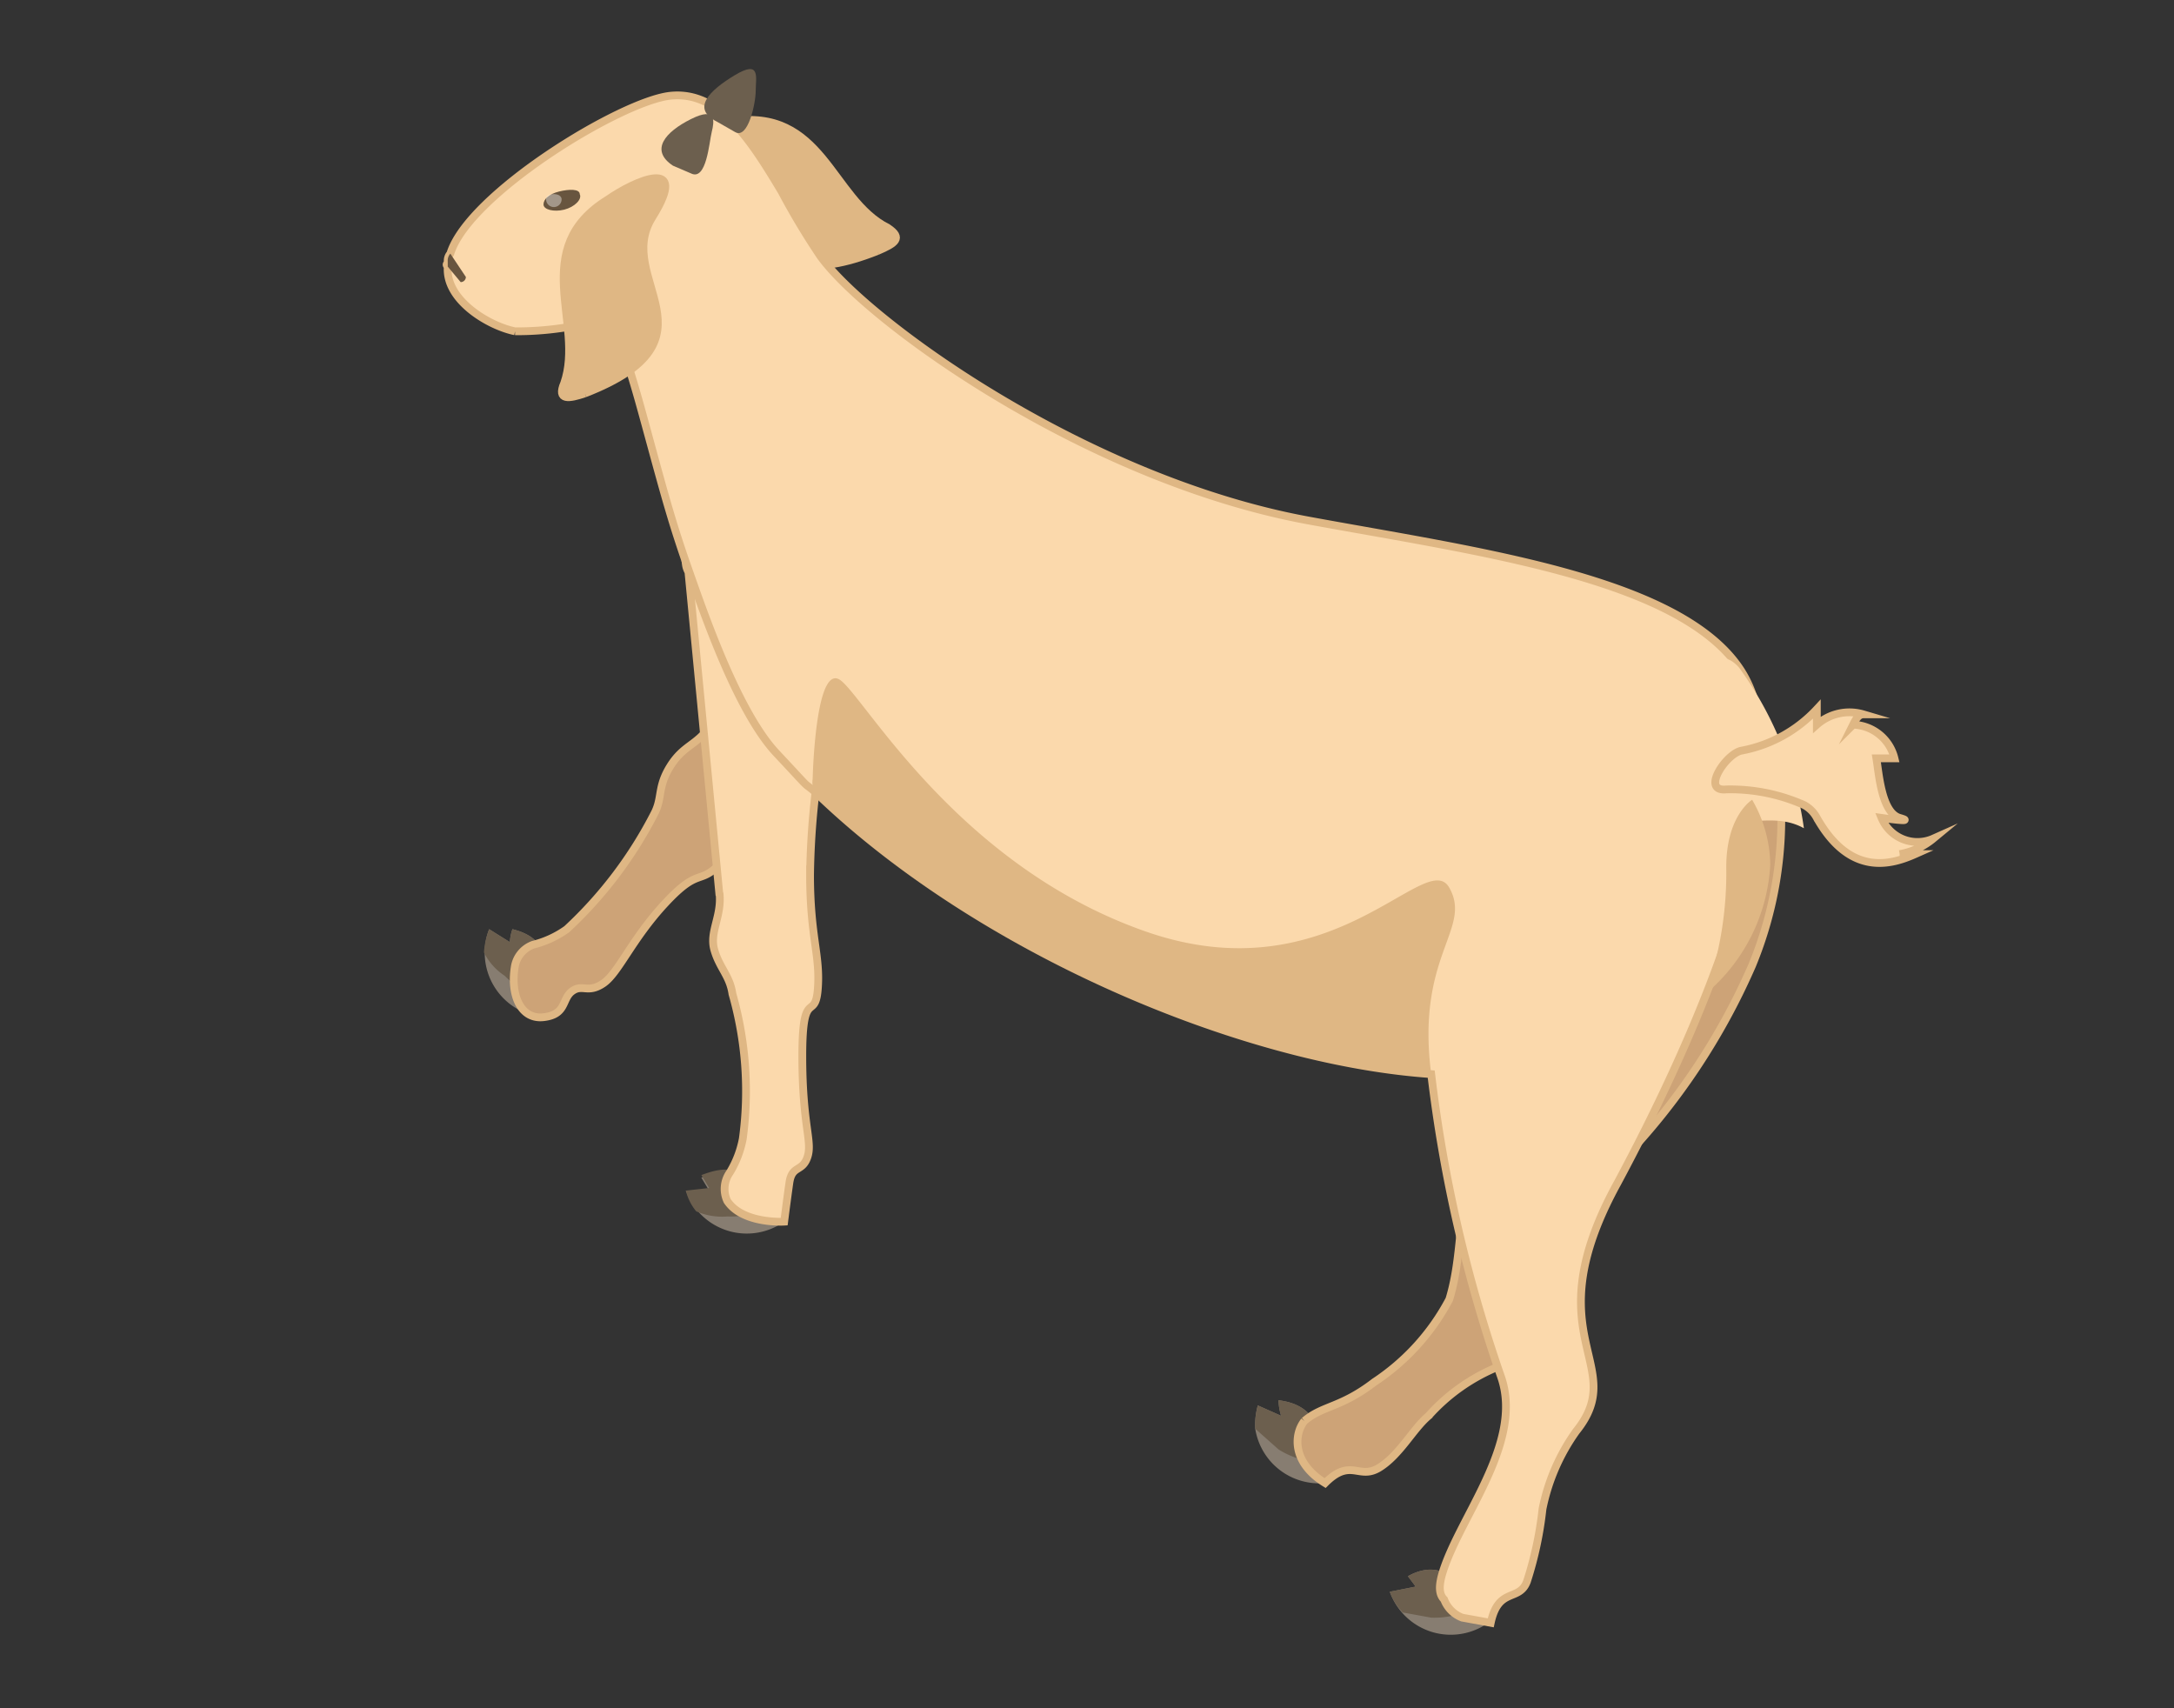 <svg xmlns="http://www.w3.org/2000/svg" xmlns:xlink="http://www.w3.org/1999/xlink" viewBox="0 0 84 66"><rect x="0" y="0" width="84" height="66" fill="#333333" stroke="none"/><defs><style>.cls-1{fill:none;}.cls-2,.cls-8{fill:#dfb784;}.cls-2,.cls-5,.cls-6{stroke:#dfb784;stroke-miterlimit:10;stroke-width:0.3px;}.cls-3{fill:#877d71;}.cls-4{fill:#6c5f4e;}.cls-5{fill:#cda377;}.cls-6,.cls-7{fill:#fbd9ac;}.cls-9{fill:#68553f;}.cls-10{opacity:0.39;}.cls-11{clip-path:url(#clip-path);}.cls-12{fill:#fff;}</style><clipPath id="clip-path"><rect id="SVGID" class="cls-1" x="21.1" y="7.5" width="0.6" height="0.55"/></clipPath></defs><g id="Layer_3-2" data-name="Layer 3"><g id="GoatF01_P02"><path class="cls-2" d="M33.9,9.7c-5.3,2.1-3.8-2.5-6.4-3.2s-.6-1.6.7-1.8c3.6-.6,3.9,3,6.1,4.1.6.4.3.6-.4.9"/><path class="cls-3" d="M48.6,54.3a2.8,2.8,0,0,0-.1.9,2.5,2.5,0,0,0,2.7,2.1l-.2-.8v-.3c.1-1.6-.8-2-1.6-2.1a2.2,2.2,0,0,0,.1.6Z"/><path class="cls-4" d="M48.6,54.3a2.8,2.8,0,0,0-.1.9l.9.8a3.3,3.3,0,0,0,1.6.5v-.3c.1-1.6-.8-2-1.6-2.1a2.2,2.2,0,0,0,.1.6Z"/><path class="cls-5" d="M50.4,54.9c-.4.5-.5,1.6.8,2.4,1-1,1.3-.1,2.1-.6s1.3-1.5,1.9-2a7.3,7.3,0,0,1,2.7-1.9c3.2-1.1.2-3,4.8-8a25.6,25.6,0,0,0,5-7.5,14.9,14.9,0,0,0,1.1-6.6c-.1-.9-.9-1.1-2-.4a16.3,16.3,0,0,0-4.5,4.4C55.3,44,57,46.9,56,50.2a8.7,8.7,0,0,1-2.9,3.2c-1.3,1-2,.9-2.7,1.5"/><path class="cls-3" d="M56.8,61.9l.7.8a2.5,2.5,0,0,1-3.8-1.2l1-.2-.3-.4c.7-.4,1.7-.5,2.4,1"/><path class="cls-4" d="M53.7,61.5a2.2,2.2,0,0,0,.5.8l1.1.2a3.3,3.3,0,0,0,1.7-.4l-.2-.2c-.7-1.5-1.7-1.4-2.4-1l.3.4Z"/><path class="cls-3" d="M21,38.2v1.1a2.5,2.5,0,0,1-2.1-3.4l.8.5a1.8,1.8,0,0,1,.1-.5c.8.2,1.6.7,1.2,2.3"/><path class="cls-4" d="M18.9,35.9a2.9,2.9,0,0,0-.2.9,2.3,2.3,0,0,0,.8.9,2.8,2.8,0,0,0,1.5.8v-.3c.4-1.6-.4-2.1-1.2-2.3a1.8,1.8,0,0,0-.1.5Z"/><path class="cls-5" d="M36.8,23.8a77.3,77.3,0,0,0-6.3,6.1c-1.5,1.7-1.9,2.7-2.7,3.5s-.8.1-2.1,1.5-1.8,2.7-2.4,3.1-.8,0-1.2.3-.2.9-1.1,1-1.3-.9-1.1-2a1.1,1.1,0,0,1,.7-.8,3.8,3.8,0,0,0,1.3-.6,16.1,16.1,0,0,0,3.4-4.5c.3-.6.1-1,.6-1.8s1-.8,1.5-1.5l6.4-9.6Z"/><path class="cls-3" d="M29.6,46.4l.7.8A2.5,2.5,0,0,1,26.5,46h.9l-.3-.5c.8-.3,1.7-.5,2.5,1"/><path class="cls-4" d="M26.5,46a2,2,0,0,0,.4.8,2.5,2.5,0,0,0,1.2.2,3.3,3.3,0,0,0,1.7-.4l-.2-.2c-.8-1.5-1.7-1.3-2.5-1l.3.5Z"/><path class="cls-6" d="M27.8,34.5c.1.9-.4,1.5-.2,2.2s.6,1,.7,1.7a13.7,13.7,0,0,1,.4,5.6,3.9,3.9,0,0,1-.5,1.3,1.1,1.1,0,0,0-.1,1.1c.6.9,2.2.8,2.2.8s.1-.8.2-1.5.5-.4.7-1-.2-1.2-.2-3.9.5-1.3.6-2.6-.3-2-.3-4.4h0a30.3,30.3,0,0,1,.2-3.1,23.3,23.3,0,0,1,.2-2.9,21.5,21.5,0,0,1,.3-2.6l-1.1-.4-1.7-.6-2.7-2.4a.8.8,0,0,0,.1.3l1.2,12.5"/><path class="cls-6" d="M17.3,10.3c-.1,1.3,1.6,2.3,2.6,2.5a12,12,0,0,0,3.5-.5c.6.6,1.1,2.5,1.7,4.7s.9,3.3,1.5,5,1.9,5.5,3.4,7.1.9,1,1.5,1.5C37.8,36.7,48,41,55.3,41.5A55.4,55.4,0,0,0,58,53.2c.9,2.6-1.7,5.5-2.3,7.7-.1.4-.1.7.1.9a1.2,1.2,0,0,0,.7.7l1.1.2c.3-1.4,1.1-.8,1.4-1.6a14,14,0,0,0,.6-2.8,7.8,7.8,0,0,1,1.3-3c2.1-2.6-1.7-3.6,1.6-9.6,4.4-8.2,7.1-16.4,4.7-19.9S57,21.3,50.5,20.1c-8.6-1.6-17-7.7-18.8-10.2a27.5,27.5,0,0,1-1.5-2.5c-1.2-2-2.4-3.9-4.3-3.7s-7.8,3.8-8.5,6.1a.4.4,0,0,0-.1.3c0,.1-.1.1,0,.2"/><path class="cls-7" d="M65.2,26.5A21.3,21.3,0,0,0,66.5,31c.2.5.2.6.8.7s1.5-.2,2.4.3a13.8,13.8,0,0,0-2.5-6.2c-.6-.7-1.3-.4-2,.7"/><path class="cls-8" d="M66.7,33.5a14,14,0,0,1-.8,4.9,7,7,0,0,0,2.5-5,5.1,5.1,0,0,0-.7-2.5s-1,.6-1,2.6"/><path class="cls-8" d="M31.4,30.1a.7.7,0,0,0,.1.5C37.8,36.7,48,41,55.3,41.5c-.6-4.6,1.6-5.6.7-7.2S51.5,38.5,44.3,36s-10.8-8.9-11.8-9.7-1.1,3.8-1.1,3.8"/><path class="cls-6" d="M73.4,33H74c-.9.4-2.5.9-3.8-1.4a1.2,1.2,0,0,0-.5-.5,7,7,0,0,0-3-.6c-1,.1,0-1.4.6-1.5a5.3,5.3,0,0,0,2.9-1.6v.6a1.9,1.9,0,0,1,1.8-.4c-.2,0-.3.2-.4.4a1.7,1.7,0,0,1,1.6,1.3h-.7c.1.6.2,2.1.9,2.3s-.7,0-.7,0a1.5,1.5,0,0,0,2,.8,2.8,2.8,0,0,1-1.3.6"/><path class="cls-4" d="M28.4,5.1l-.7-.4c-1-.5-.3-1.2.7-1.8s.8.1.8.6-.3,1.9-.8,1.6"/><path class="cls-4" d="M26.7,6.7,26,6.4c-.9-.6-.3-1.3.7-1.8s.9.1.8.5-.2,1.9-.8,1.6"/><path class="cls-2" d="M22.6,15.2c5.4-2.1,1.1-4.4,2.6-6.8s-.7-1.4-1.7-.7c-3.1,1.9-.9,4.8-1.7,7.1-.3.7.2.6.8.4"/><path class="cls-9" d="M17.3,10.3l.5.6a.2.2,0,0,0,.2-.2l-.6-.9a.4.4,0,0,0-.1.3v.2"/><path class="cls-9" d="M22.4,7.5c.1.2-.2.5-.6.6s-.8,0-.8-.2.2-.4.6-.5.8-.1.8.1"/><g class="cls-10"><g class="cls-11"><path class="cls-12" d="M21.1,7.7a.3.3,0,0,0,.3.3.3.3,0,0,0,.3-.3c0-.1-.1-.2-.3-.2s-.3.1-.3.2"/></g></g></g></g></svg>